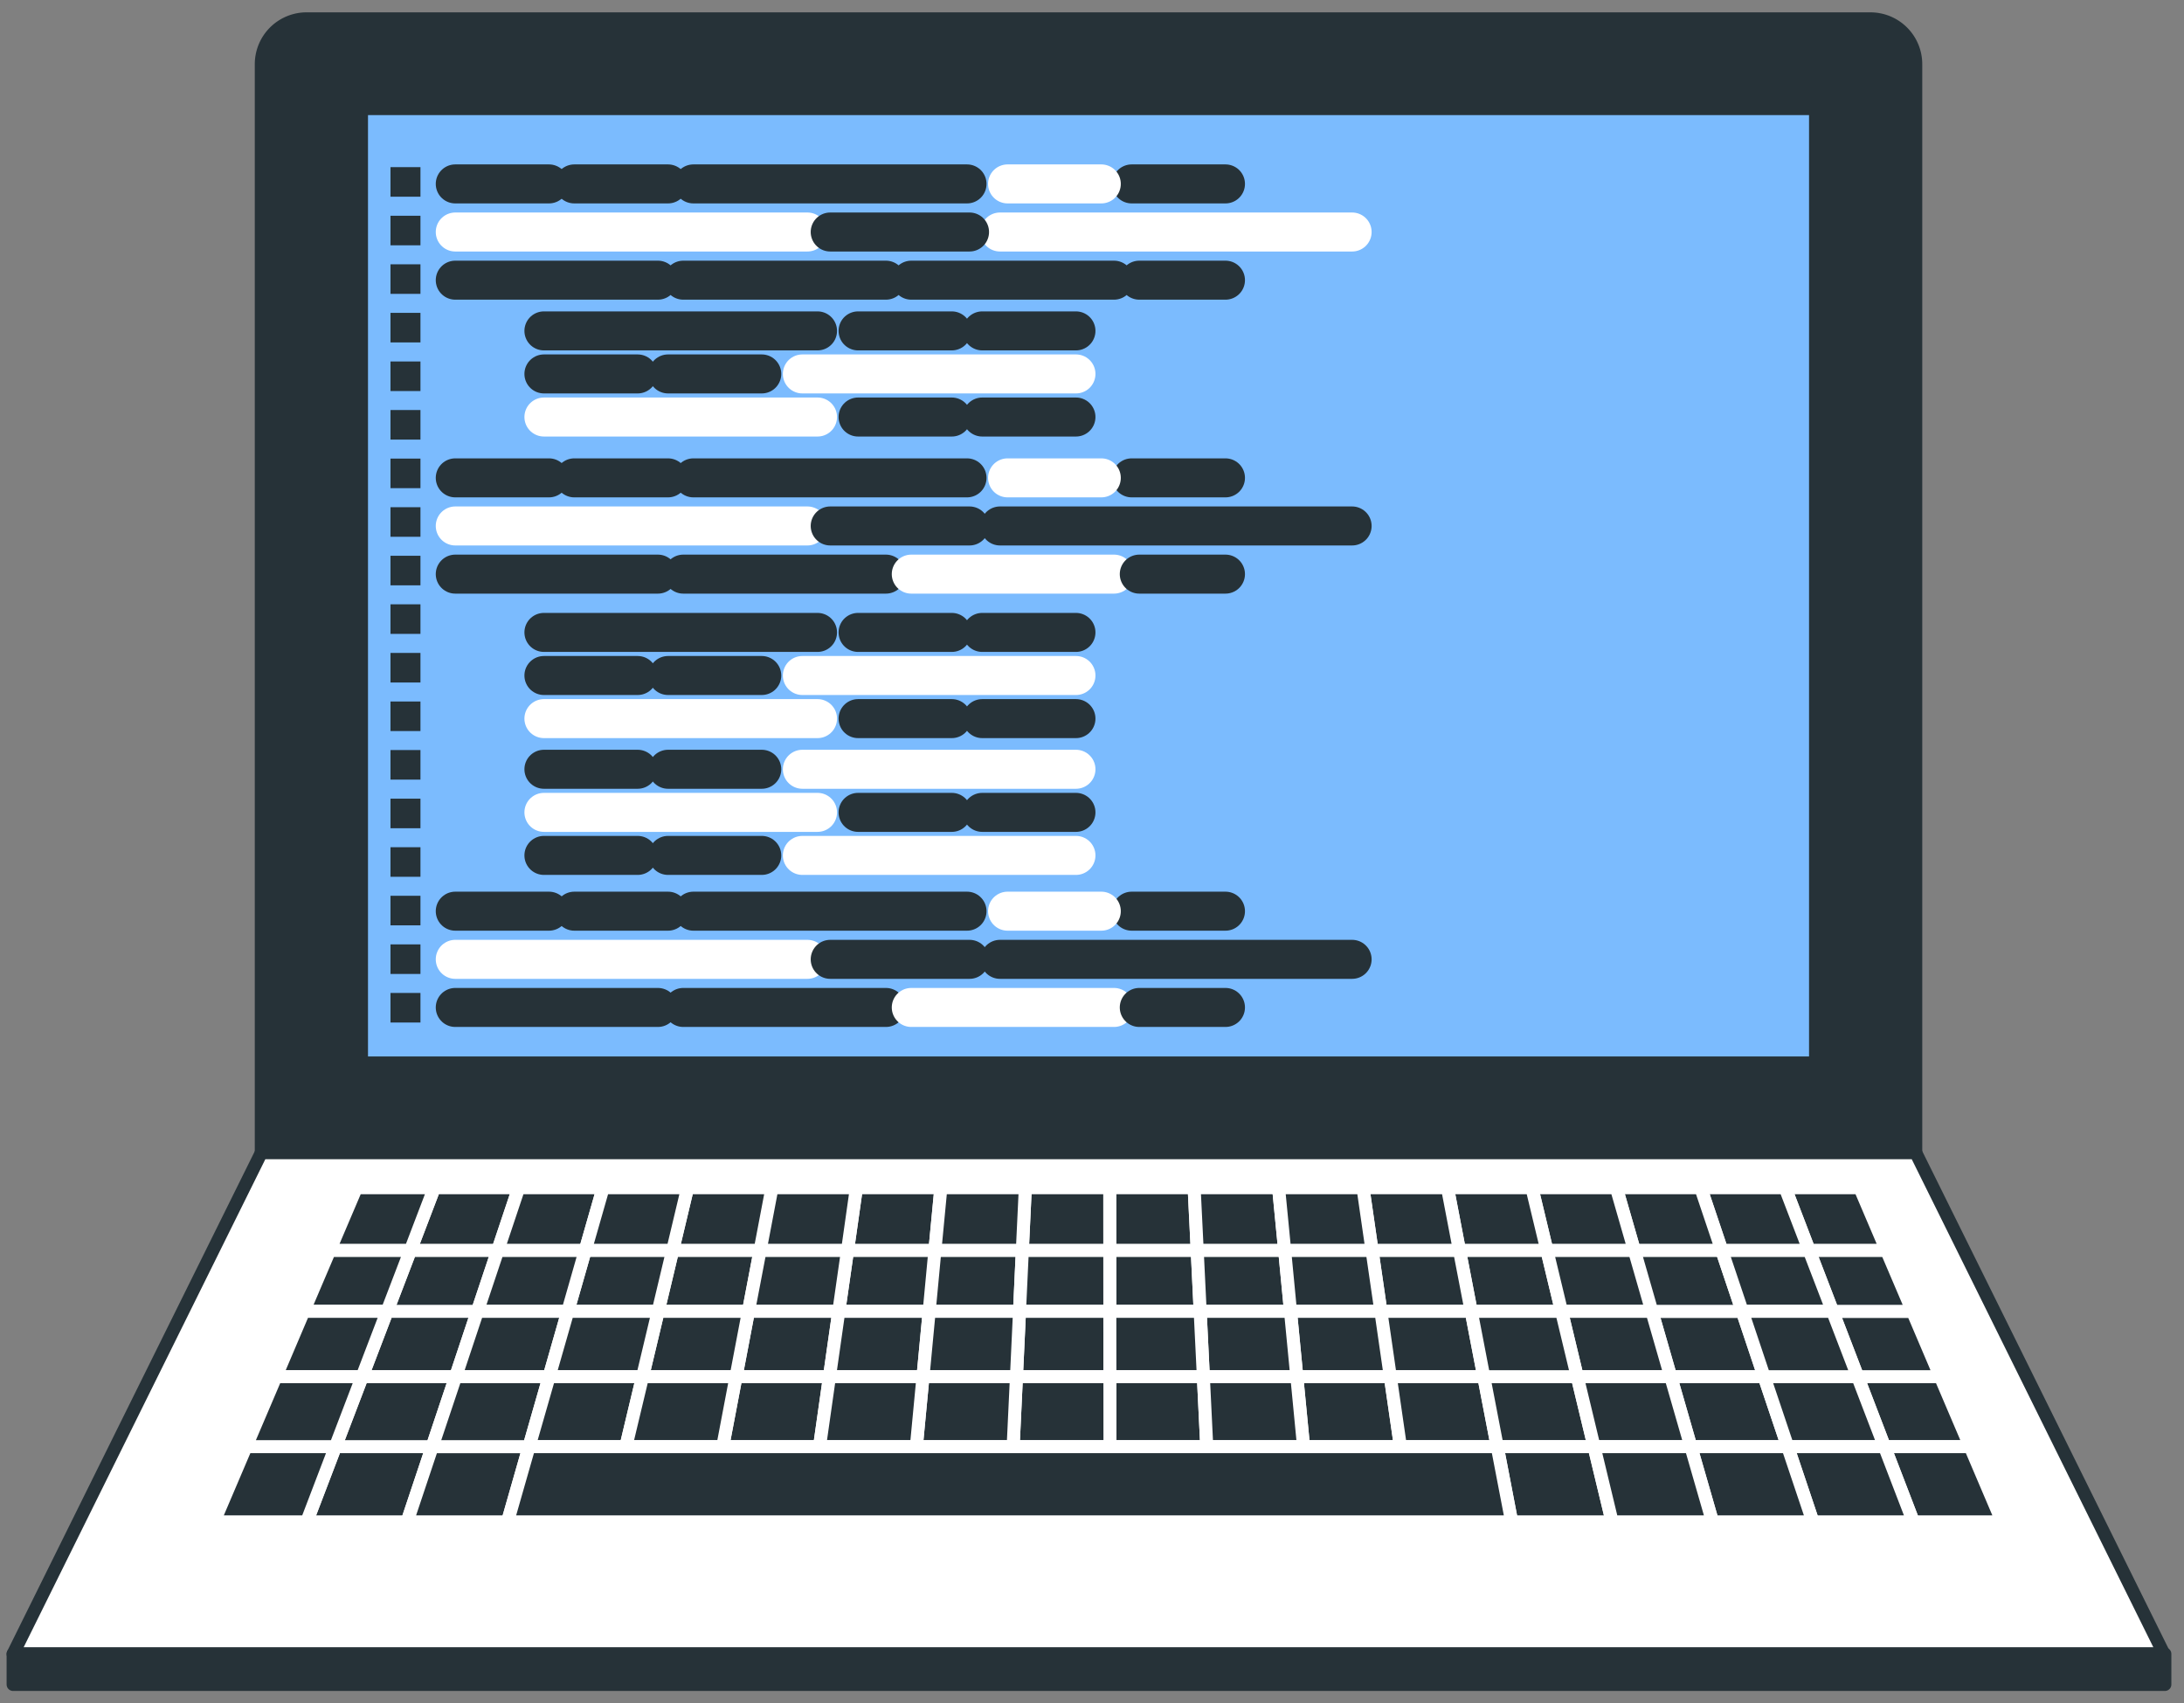 <svg xmlns="http://www.w3.org/2000/svg" width="168" height="131" fill="none"><rect width="100%" height="100%" fill="#808080" stroke="none"/><path fill="#263238" stroke="#263238" stroke-linecap="round" stroke-linejoin="round" d="M23.584 1.45h120.297a3.486 3.486 0 0 1 3.485 3.484v83.718H20.099V4.934a3.486 3.486 0 0 1 3.485-3.485Z"/><path fill="#fff" stroke="#263238" stroke-linecap="round" stroke-linejoin="round" d="M166.453 127.199H1.007L20.1 88.652h127.267l19.087 38.547Z"/><path fill="#7BBBFE" stroke="#263238" stroke-linecap="round" stroke-linejoin="round" d="M139.657 8.354H27.808v73.394h111.849V8.353Z"/><path fill="#263238" stroke="#fff" stroke-linecap="round" stroke-linejoin="round" d="m78.424 100.852.218-4.696h-6.725l-.442 4.696h6.949ZM92.32 100.852l-.227-4.696h-6.725l.004 4.696h6.949ZM128.515 105.877h7.188l-1.683-5.025h-6.953l1.448 5.025ZM71.475 100.852l.442-4.696h-6.721l-.673 4.696h6.952ZM57.574 100.852l.897-4.696h-6.726l-1.12 4.696h6.95ZM120.119 100.852l-1.128-4.696h-6.726l.905 4.696h6.949Z"/><path fill="#263238" stroke="#fff" stroke-linecap="round" stroke-linejoin="round" d="m127.067 100.852-1.351-4.696h-6.725l1.128 4.696h6.948ZM50.626 100.852l1.12-4.696H45.02l-1.343 4.696h6.949ZM99.27 100.852l-.451-4.696h-6.726l.228 4.696h6.948ZM134.02 100.852l-1.579-4.696h-6.725l1.351 4.696h6.953ZM113.17 100.852l-.905-4.696h-6.725l.682 4.696h6.948Z"/><path fill="#263238" stroke="#fff" stroke-linecap="round" stroke-linejoin="round" d="m106.222 100.852-.682-4.696h-6.721l.45 4.696h6.953ZM85.372 100.852l-.004-4.696h-6.725l-.22 4.696h6.95ZM36.724 100.852h-6.948l-1.92 5.025h7.194l1.675-5.025ZM38.294 96.156h-6.72l-1.798 4.696h6.948l1.57-4.696Z"/><path fill="#263238" stroke="#fff" stroke-linecap="round" stroke-linejoin="round" d="m43.677 100.852 1.343-4.696h-6.726l-1.57 4.696h6.953ZM25.801 111.26l-2.208 5.781h7.722l1.933-5.781h-7.447ZM35.05 105.877h-7.193L25.8 111.26h7.447l1.802-5.383Z"/><path fill="#263238" stroke="#fff" stroke-linecap="round" stroke-linejoin="round" d="m33.248 111.26-1.933 5.781h7.727l1.653-5.781h-7.447ZM64.523 100.852l.673-4.696h-6.725l-.897 4.696h6.949Z"/><path fill="#263238" stroke="#fff" stroke-linecap="round" stroke-linejoin="round" d="m63.806 105.877.717-5.025h-6.949l-.957 5.025h7.189Z"/><path fill="#263238" stroke="#fff" stroke-linecap="round" stroke-linejoin="round" d="m56.617 105.877.957-5.025h-6.948l-1.198 5.025h7.189ZM70.999 105.877l.476-5.025h-6.952l-.717 5.025h7.193ZM43.677 100.852h-6.953l-1.674 5.025h7.189l1.438-5.025ZM130.067 111.26h7.447l-1.811-5.383h-7.188l1.552 5.383Z"/><path fill="#263238" stroke="#fff" stroke-linecap="round" stroke-linejoin="round" d="m49.428 105.877 1.198-5.025h-6.949l-1.438 5.025h7.189ZM35.05 105.877l-1.802 5.383h7.447l1.544-5.383h-7.19ZM114.137 105.877l-.967-5.025h-6.948l.726 5.025h7.189ZM106.948 105.877l-.726-5.025h-6.953l.485 5.025h7.194ZM128.515 105.877l-1.448-5.025h-6.948l1.207 5.025h7.189ZM85.377 105.877l-.005-5.025h-6.948l-.236 5.025h7.189Z"/><path fill="#263238" stroke="#fff" stroke-linecap="round" stroke-linejoin="round" d="m99.754 105.877-.485-5.025h-6.948l.245 5.025h7.188Z"/><path fill="#263238" stroke="#fff" stroke-linecap="round" stroke-linejoin="round" d="m92.566 105.877-.245-5.025h-6.949l.005 5.025h7.189ZM78.188 105.877l.236-5.025h-6.949L71 105.877h7.189ZM99.754 105.877l.521 5.383h7.451l-.778-5.383h-7.194Z"/><path fill="#263238" stroke="#fff" stroke-linecap="round" stroke-linejoin="round" d="m106.948 105.877.778 5.383h7.447l-1.036-5.383h-7.189ZM42.239 105.877l-1.544 5.383h7.447l1.286-5.383h-7.19Z"/><path fill="#263238" stroke="#fff" stroke-linecap="round" stroke-linejoin="round" d="m114.137 105.877 1.036 5.383h7.447l-1.294-5.383h-7.189ZM85.377 105.877l.004 5.383h7.447l-.263-5.383h-7.188Z"/><path fill="#263238" stroke="#fff" stroke-linecap="round" stroke-linejoin="round" d="m121.326 105.877 1.294 5.383h7.447l-1.552-5.383h-7.189ZM92.566 105.877l.262 5.383h7.447l-.52-5.383h-7.19ZM56.617 105.877l-1.024 5.383h7.447l.766-5.383h-7.19Z"/><path fill="#263238" stroke="#fff" stroke-linecap="round" stroke-linejoin="round" d="m49.428 105.877-1.286 5.383h7.451l1.023-5.383h-7.188ZM78.188 105.877l-.254 5.383h7.447l-.004-5.383h-7.19Z"/><path fill="#263238" stroke="#fff" stroke-linecap="round" stroke-linejoin="round" d="m70.999 105.877-.512 5.383h7.447l.254-5.383h-7.19Z"/><path fill="#263238" stroke="#fff" stroke-linecap="round" stroke-linejoin="round" d="m63.806 105.877-.766 5.383h7.447l.512-5.383h-7.193ZM121.326 105.877l-1.207-5.025h-6.949l.967 5.025h7.189ZM38.294 96.156l1.61-4.81H33.41l-1.837 4.81h6.721ZM31.573 96.156h-6.21l-2.002 4.696h6.415l1.797-4.696Z"/><path fill="#263238" stroke="#fff" stroke-linecap="round" stroke-linejoin="round" d="M33.41 91.346h-5.995l-2.051 4.81h6.21l1.836-4.81ZM29.776 100.852h-6.415l-2.138 5.025h6.633l1.92-5.025Z"/><path fill="#263238" stroke="#fff" stroke-linecap="round" stroke-linejoin="round" d="M27.857 105.877h-6.634l-2.296 5.383h6.874l2.056-5.383ZM25.801 111.26h-6.874l-2.466 5.781h7.132l2.208-5.781ZM140.968 100.852l1.929 5.025h6.358l-2.138-5.025h-6.149ZM144.961 111.26h6.59l-2.296-5.383h-6.358l2.064 5.383Z"/><path fill="#263238" stroke="#fff" stroke-linecap="round" stroke-linejoin="round" d="M147.182 117.041h6.831l-2.462-5.781h-6.59l2.221 5.781ZM92.093 96.156l-.236-4.81h-6.493l.004 4.81h6.725ZM140.968 100.852h6.149l-2.003-4.696h-5.952l1.806 4.696Z"/><path fill="#263238" stroke="#fff" stroke-linecap="round" stroke-linejoin="round" d="M137.514 111.26h7.447l-2.064-5.383h-7.194l1.811 5.383ZM45.02 96.156l1.377-4.81h-6.493l-1.61 4.81h6.726ZM132.441 96.156l1.579 4.696h6.948l-1.806-4.696h-6.721ZM145.114 96.156l-2.051-4.81h-5.746l1.845 4.81h5.952Z"/><path fill="#263238" stroke="#fff" stroke-linecap="round" stroke-linejoin="round" d="m139.162 96.156-1.845-4.81h-6.494l1.618 4.81h6.721ZM115.173 111.26l1.111 5.781h7.727l-1.391-5.781h-7.447ZM139.455 117.041h7.727l-2.221-5.781h-7.447l1.941 5.781Z"/><path fill="#263238" stroke="#fff" stroke-linecap="round" stroke-linejoin="round" d="m132.441 96.156-1.618-4.81h-6.493l1.386 4.81h6.725ZM130.067 111.26l1.666 5.781h7.722l-1.941-5.781h-7.447Z"/><path fill="#263238" stroke="#fff" stroke-linecap="round" stroke-linejoin="round" d="m122.62 111.26 1.391 5.781h7.722l-1.666-5.781h-7.447ZM135.703 105.877h7.194l-1.929-5.025h-6.948l1.683 5.025ZM71.917 96.156l.46-4.81h-6.499l-.682 4.81h6.721ZM125.716 96.156l-1.386-4.81h-6.494l1.155 4.81h6.725Z"/><path fill="#263238" stroke="#fff" stroke-linecap="round" stroke-linejoin="round" d="m65.196 96.156.682-4.81h-6.493l-.914 4.81h6.725ZM85.368 96.156l-.004-4.81H78.87l-.228 4.81h6.726ZM58.47 96.156l.915-4.81H52.89l-1.146 4.81h6.726Z"/><path fill="#263238" stroke="#fff" stroke-linecap="round" stroke-linejoin="round" d="m51.745 96.156 1.146-4.81h-6.494l-1.377 4.81h6.725ZM78.642 96.156l.228-4.81h-6.494l-.459 4.81h6.725ZM118.991 96.156l-1.155-4.81h-6.494l.923 4.81h6.726Z"/><path fill="#263238" stroke="#fff" stroke-linecap="round" stroke-linejoin="round" d="m112.265 96.156-.923-4.81h-6.498l.696 4.81h6.725ZM98.819 96.156l-.468-4.81h-6.494l.236 4.81h6.726ZM115.173 111.26H40.695l-1.653 5.781h77.242l-1.111-5.781Z"/><path fill="#263238" stroke="#fff" stroke-linecap="round" stroke-linejoin="round" d="m105.54 96.156-.696-4.81h-6.493l.468 4.81h6.721Z"/><path fill="#263238" stroke="#263238" stroke-linecap="round" stroke-linejoin="round" d="M166.528 127.199H1.008v2.348h165.52v-2.348Z"/><path stroke="#263238" stroke-linecap="round" stroke-linejoin="round" stroke-width="3" d="M35.02 14.144h7.21"/><path stroke="#fff" stroke-linecap="round" stroke-linejoin="round" stroke-width="3" d="M35.02 17.843h27.089M76.92 17.843h27.089"/><path stroke="#263238" stroke-linecap="round" stroke-linejoin="round" stroke-width="3" d="M63.862 17.843H74.58M35.02 21.547h15.588M52.559 21.547h15.589M70.098 21.547h15.594M87.637 21.547h6.63M44.176 14.144h7.21M87.051 14.144h7.216"/><path stroke="#fff" stroke-linecap="round" stroke-linejoin="round" stroke-width="3" d="M77.505 14.144h7.211"/><path stroke="#263238" stroke-linecap="round" stroke-linejoin="round" stroke-width="3" d="M53.337 14.144h21.05M35.02 36.751h7.21"/><path stroke="#fff" stroke-linecap="round" stroke-linejoin="round" stroke-width="3" d="M35.02 40.45h27.089"/><path stroke="#263238" stroke-linecap="round" stroke-linejoin="round" stroke-width="3" d="M76.92 40.45h27.089M63.862 40.45H74.58M35.02 44.154h15.588M52.559 44.154h15.589"/><path stroke="#fff" stroke-linecap="round" stroke-linejoin="round" stroke-width="3" d="M70.098 44.154h15.594"/><path stroke="#263238" stroke-linecap="round" stroke-linejoin="round" stroke-width="3" d="M87.637 44.154h6.63M44.176 36.751h7.21M87.051 36.751h7.216"/><path stroke="#fff" stroke-linecap="round" stroke-linejoin="round" stroke-width="3" d="M77.505 36.751h7.211"/><path stroke="#263238" stroke-linecap="round" stroke-linejoin="round" stroke-width="3" d="M53.337 36.751h21.05M35.02 70.076h7.21"/><path stroke="#fff" stroke-linecap="round" stroke-linejoin="round" stroke-width="3" d="M35.02 73.78h27.089"/><path stroke="#263238" stroke-linecap="round" stroke-linejoin="round" stroke-width="3" d="M76.92 73.78h27.089M63.862 73.78H74.58M35.02 77.48h15.588M52.559 77.48h15.589"/><path stroke="#fff" stroke-linecap="round" stroke-linejoin="round" stroke-width="3" d="M70.098 77.48h15.594"/><path stroke="#263238" stroke-linecap="round" stroke-linejoin="round" stroke-width="3" d="M87.637 77.48h6.63M44.176 70.076h7.21M87.051 70.076h7.216"/><path stroke="#fff" stroke-linecap="round" stroke-linejoin="round" stroke-width="3" d="M77.505 70.076h7.211"/><path stroke="#263238" stroke-linecap="round" stroke-linejoin="round" stroke-width="3" d="M53.337 70.076h21.05M75.555 25.448h7.211M66.005 25.448h7.21M41.84 25.448h21.047M75.555 32.072h7.211M66.005 32.072h7.21"/><path stroke="#fff" stroke-linecap="round" stroke-linejoin="round" stroke-width="3" d="M41.84 32.072h21.047"/><path stroke="#263238" stroke-linecap="round" stroke-linejoin="round" stroke-width="3" d="M49.052 28.758H41.84M58.597 28.758h-7.21"/><path stroke="#fff" stroke-linecap="round" stroke-linejoin="round" stroke-width="3" d="M82.766 28.758H61.72"/><path stroke="#263238" stroke-linecap="round" stroke-linejoin="round" stroke-width="3" d="M75.555 48.637h7.211M66.005 48.637h7.21M41.84 48.637h21.047M75.555 55.266h7.211M66.005 55.266h7.21"/><path stroke="#fff" stroke-linecap="round" stroke-linejoin="round" stroke-width="3" d="M41.84 55.266h21.047"/><path stroke="#263238" stroke-linecap="round" stroke-linejoin="round" stroke-width="3" d="M49.052 51.951H41.84M58.597 51.951h-7.21"/><path stroke="#fff" stroke-linecap="round" stroke-linejoin="round" stroke-width="3" d="M82.766 51.951H61.72"/><path stroke="#263238" stroke-linecap="round" stroke-linejoin="round" stroke-width="3" d="M49.052 59.162H41.84M58.597 59.162h-7.21"/><path stroke="#fff" stroke-linecap="round" stroke-linejoin="round" stroke-width="3" d="M82.766 59.162H61.72"/><path stroke="#263238" stroke-linecap="round" stroke-linejoin="round" stroke-width="3" d="M49.052 65.787H41.84M58.597 65.787h-7.21"/><path stroke="#fff" stroke-linecap="round" stroke-linejoin="round" stroke-width="3" d="M82.766 65.787H61.72"/><path stroke="#263238" stroke-linecap="round" stroke-linejoin="round" stroke-width="3" d="M75.555 62.477h7.211M66.005 62.477h7.21"/><path stroke="#fff" stroke-linecap="round" stroke-linejoin="round" stroke-width="3" d="M41.84 62.477h21.047"/><path fill="#263238" d="M32.343 12.854h-2.305v2.274h2.305v-2.274ZM32.343 16.593h-2.305v2.273h2.305v-2.273ZM32.343 20.327h-2.305V22.6h2.305v-2.274ZM32.343 24.061h-2.305v2.274h2.305v-2.274ZM32.343 27.8h-2.305v2.274h2.305V27.8ZM32.343 31.534h-2.305v2.274h2.305v-2.274ZM32.343 35.269h-2.305v2.274h2.305v-2.274ZM32.343 39.008h-2.305v2.274h2.305v-2.274ZM32.343 42.742h-2.305v2.274h2.305v-2.274ZM32.343 46.476h-2.305v2.274h2.305v-2.274ZM32.343 50.215h-2.305v2.274h2.305v-2.274ZM32.343 53.95h-2.305v2.273h2.305V53.95ZM32.343 57.684h-2.305v2.274h2.305v-2.274ZM32.343 61.423h-2.305v2.274h2.305v-2.274ZM32.343 65.157h-2.305v2.274h2.305v-2.274ZM32.343 68.892h-2.305v2.273h2.305v-2.273ZM32.343 72.63h-2.305v2.274h2.305V72.63ZM32.343 76.365h-2.305v2.274h2.305v-2.274Z"/></svg>